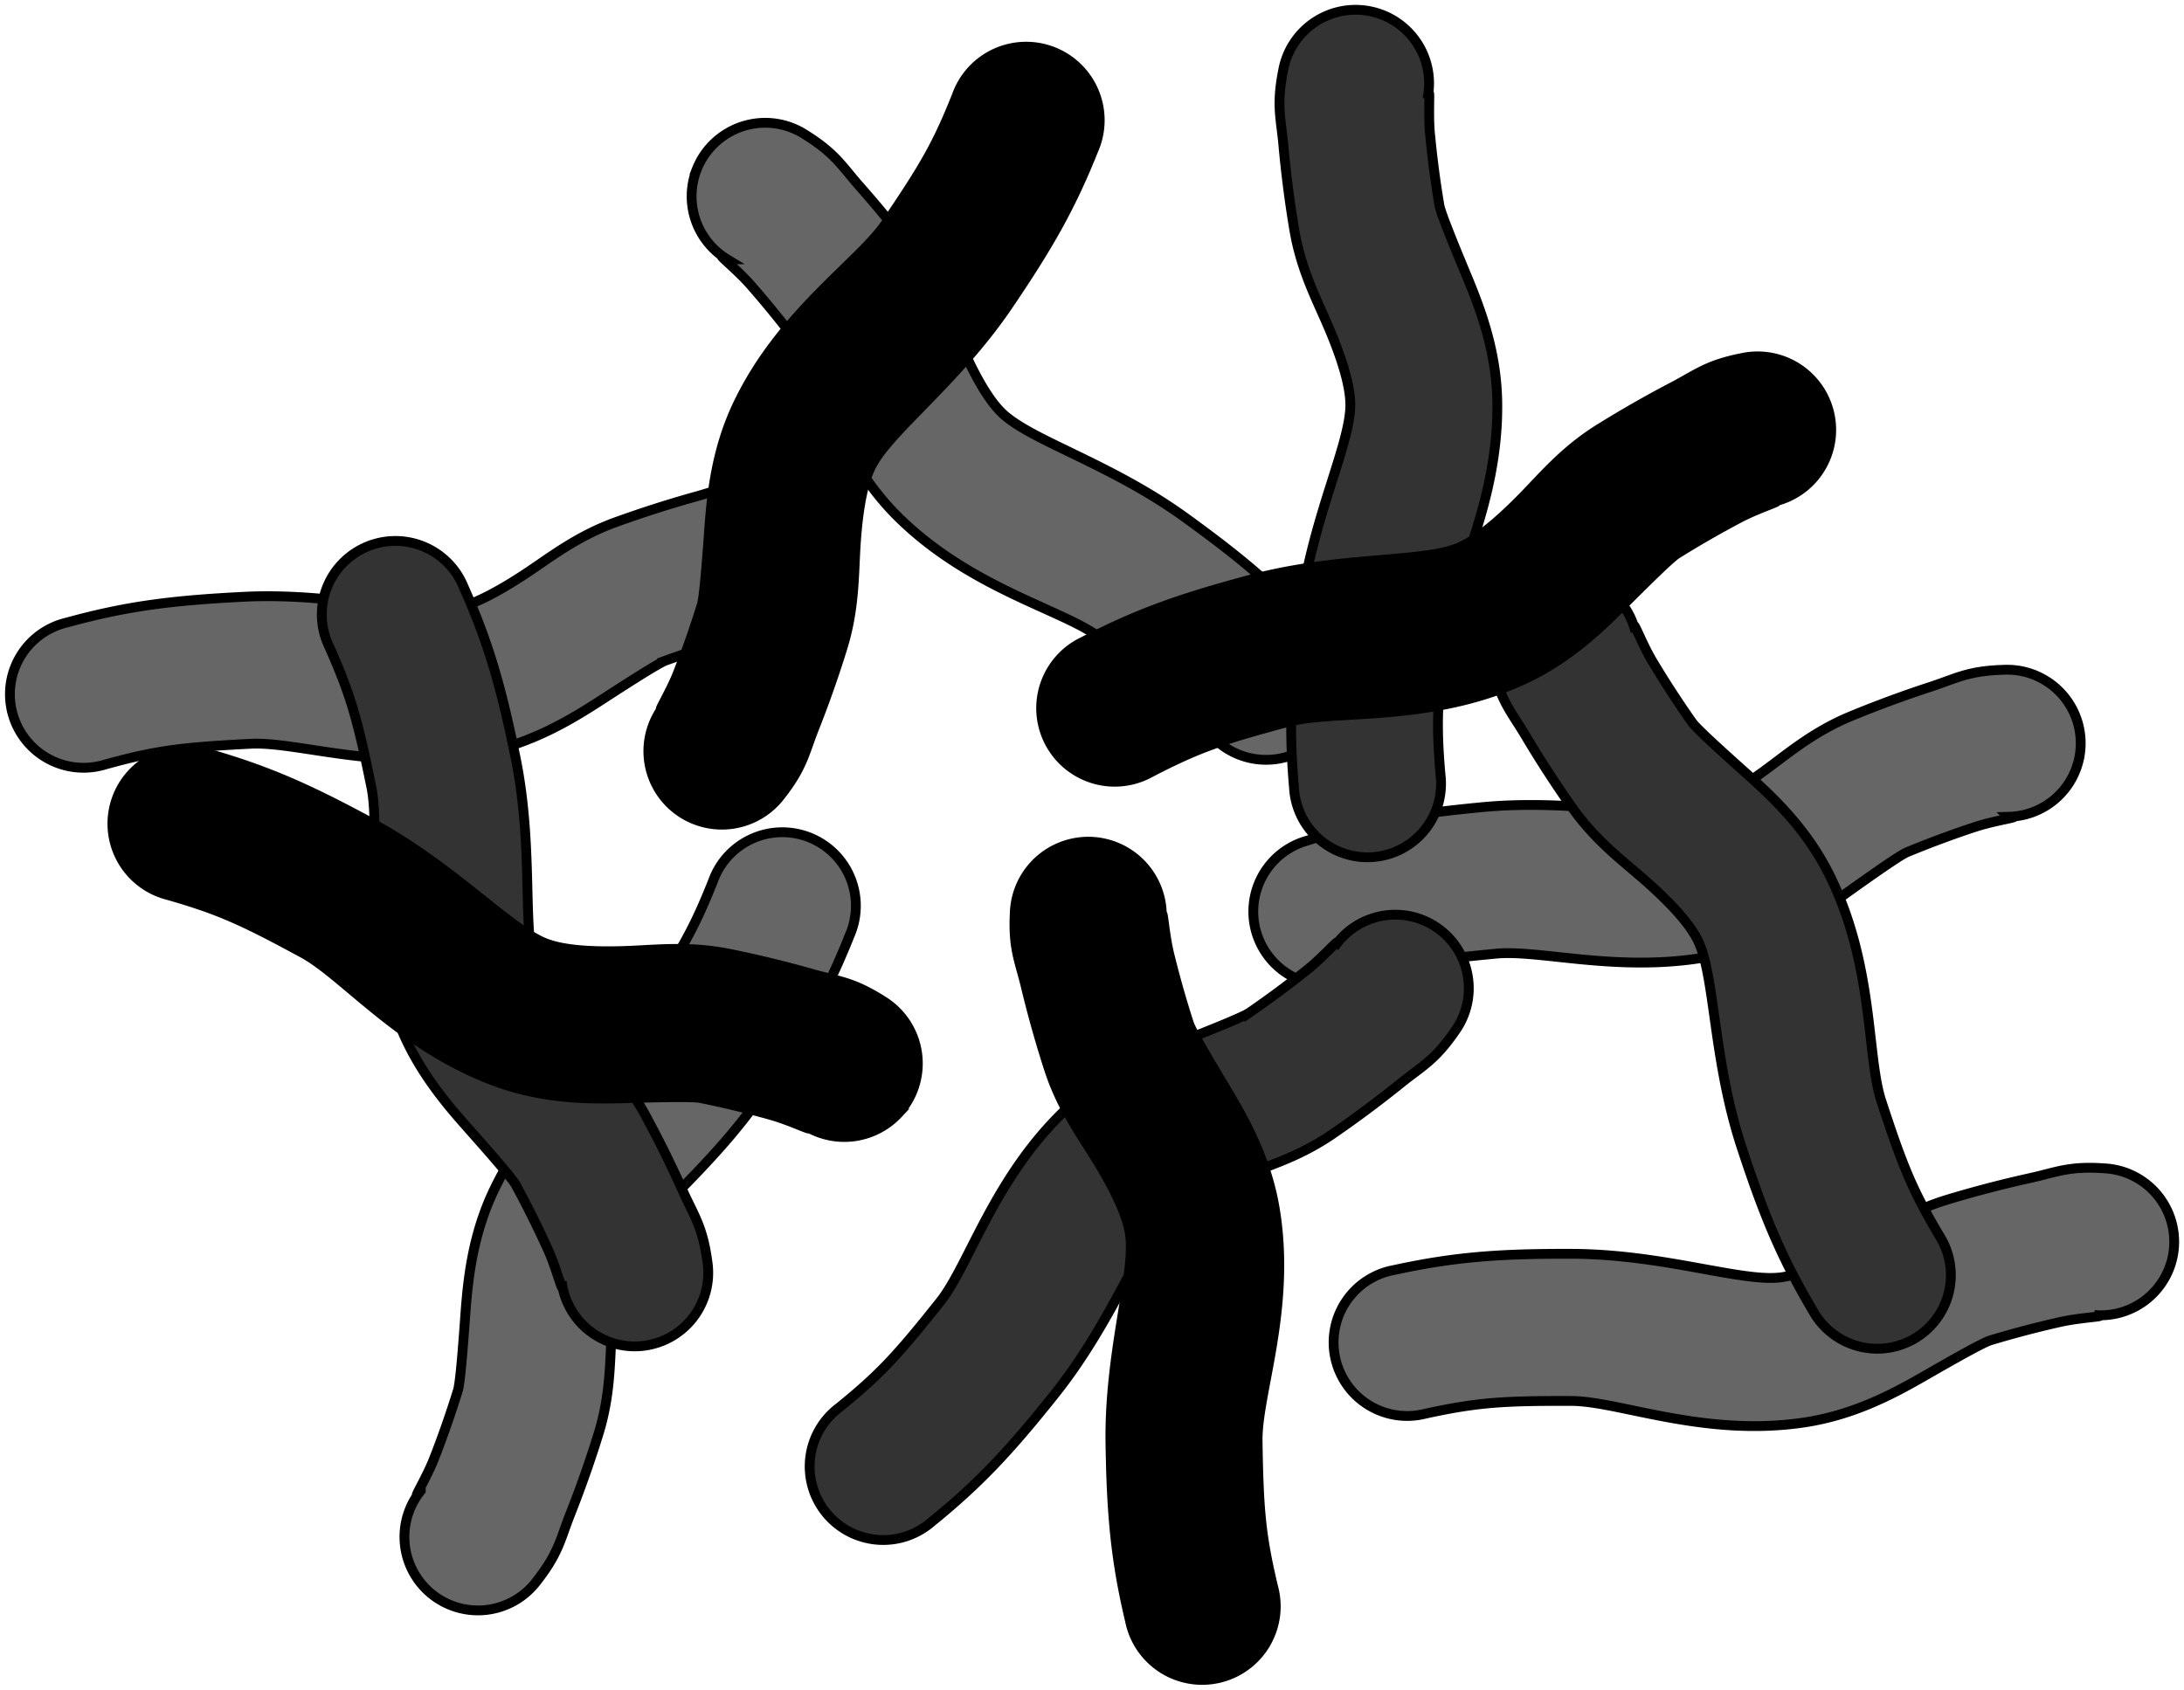 <svg xmlns="http://www.w3.org/2000/svg" xmlns:dc="http://dublincore.org/documents/dcmi-terms/" height="172.295" width="222.607"><g font-weight="400" color="#000" stroke="#000" font-family="Sans"><path d="M43.077 161.624a7.5 7.5 0 0 0 11.614-.404c2.275-2.902 2.421-4.302 3.446-6.887a114.312 114.312 0 0 0 2.877-8.186c1.275-4.147 1.136-7.622 1.364-10.808.228-3.187.677-5.876 1.51-7.604 1.747-3.622 8.656-8.619 13.96-16.433 4.114-6.059 6.406-10.044 8.748-15.92a7.5 7.5 0 1 0-13.924-5.551c-2.014 5.052-3.336 7.303-7.245 13.06-2.719 4.005-10.564 9.068-15.027 18.324-2.272 4.71-2.723 9.325-2.989 13.05-.266 3.726-.522 6.78-.737 7.48-.674 2.193-1.6 4.863-2.462 7.036-.861 2.174-2.497 4.692-1.323 3.194a7.5 7.5 0 0 0 .188 9.649zM85.877 58.223a7.5 7.5 0 0 0-7.328-9.02c-3.687-.064-4.892.665-7.572 1.407a114.32 114.32 0 0 0-8.264 2.644c-4.076 1.484-6.764 3.69-9.443 5.431-2.679 1.741-5.094 3.005-6.975 3.383-3.943.792-12.096-1.704-21.527-1.221-7.314.374-11.875.95-17.975 2.627a7.5 7.5 0 1 0 3.972 14.454c5.244-1.442 7.837-1.745 14.788-2.1 4.833-.248 13.604 2.954 23.679.93 5.127-1.029 9.079-3.453 12.21-5.488 3.133-2.035 5.723-3.674 6.411-3.925a101.181 101.181 0 0 1 7.097-2.28c2.253-.625 5.249-.839 3.346-.872a7.5 7.5 0 0 0 7.581-5.97zM211.983 76.972a7.5 7.5 0 0 0-7.72-8.687c-3.686.1-4.857.88-7.502 1.74-2.644.86-5.575 1.942-8.14 3.006-4.006 1.663-6.593 3.987-9.193 5.844-2.6 1.858-4.956 3.227-6.819 3.688-3.904.965-12.159-1.168-21.56-.27-7.29.698-11.822 1.475-17.841 3.42a7.5 7.5 0 1 0 4.607 14.264c5.175-1.672 7.752-2.09 14.68-2.752 4.818-.46 13.722 2.351 23.697-.116 5.077-1.255 8.918-3.851 11.957-6.023 3.039-2.171 5.554-3.923 6.23-4.204 2.119-.88 4.766-1.869 6.99-2.592 2.223-.723 5.206-1.07 3.303-1.018a7.5 7.5 0 0 0 7.31-6.3zM221.359 128.52a7.5 7.5 0 0 0-6.829-9.404c-3.678-.264-4.92.398-7.636.994a114.287 114.287 0 0 0-8.396 2.192c-4.15 1.261-6.954 3.32-9.723 4.912-2.77 1.593-5.25 2.724-7.149 3-3.98.577-11.985-2.357-21.429-2.386-7.324-.023-11.91.305-18.09 1.649a7.5 7.5 0 1 0 3.183 14.648c5.314-1.155 7.92-1.317 14.88-1.296 4.839.015 13.424 3.688 23.593 2.213 5.175-.75 9.253-2.957 12.49-4.819 3.238-1.862 5.913-3.359 6.614-3.571a101.196 101.196 0 0 1 7.21-1.893c2.284-.501 5.286-.553 3.388-.69a7.5 7.5 0 0 0 7.894-5.55z" style="text-indent:0;text-align:start;line-height:normal;text-transform:none;block-progression:tb;marker:none;-inkscape-font-specification:Sans" fill="#666" overflow="visible"/><path d="M158.94 58.646a7.5 7.5 0 0 0-6.782 9.437c.905 3.575 1.925 4.546 3.344 6.938a114.302 114.302 0 0 0 4.719 7.28c2.501 3.545 5.336 5.56 7.718 7.688 2.383 2.129 4.236 4.128 5.094 5.844 1.799 3.597 1.529 12.12 4.469 21.094 2.28 6.96 4.032 11.21 7.25 16.656a7.5 7.5 0 1 0 12.906-7.625c-2.767-4.682-3.74-7.105-5.906-13.719-1.507-4.598-.717-13.903-5.313-23.093-2.338-4.678-5.714-7.856-8.5-10.344-2.785-2.489-5.046-4.558-5.468-5.156a101.18 101.18 0 0 1-4.063-6.25c-1.193-2.01-2.186-4.845-1.719-3a7.5 7.5 0 0 0-7.75-5.75z" style="text-indent:0;text-align:start;line-height:normal;text-transform:none;block-progression:tb;marker:none;-inkscape-font-specification:Sans" fill="#333" overflow="visible"/><path d="M71.006 17.293a7.5 7.5 0 0 1 11.06-3.571c3.126 1.954 3.74 3.222 5.582 5.304a114.317 114.317 0 0 1 5.49 6.719c2.61 3.465 3.662 6.78 4.96 9.7 1.299 2.918 2.635 5.294 4.007 6.636 2.875 2.812 11.071 5.16 18.718 10.703 5.93 4.298 9.44 7.266 13.642 11.995a7.5 7.5 0 1 1-11.205 9.957c-3.612-4.066-5.622-5.733-11.257-9.817-3.918-2.84-13.018-4.934-20.364-12.118-3.738-3.657-5.732-7.843-7.25-11.256-1.518-3.412-2.797-6.198-3.237-6.783a101.185 101.185 0 0 0-4.71-5.779c-1.549-1.75-3.944-3.562-2.33-2.553a7.5 7.5 0 0 1-3.105-9.137z" style="text-indent:0;text-align:start;line-height:normal;text-transform:none;block-progression:tb;marker:none;-inkscape-font-specification:Sans" fill="#666" overflow="visible"/><path d="M64.286 137.254a7.5 7.5 0 0 0 7.821-8.595c-.488-3.655-1.389-4.738-2.524-7.276a114.314 114.314 0 0 0-3.85-7.776c-2.078-3.808-4.662-6.135-6.784-8.523-2.122-2.389-3.734-4.587-4.389-6.39-1.373-3.78-.125-12.215-2.014-21.468-1.465-7.176-2.717-11.6-5.288-17.38a7.5 7.5 0 1 0-13.697 6.092c2.21 4.969 2.898 7.487 4.29 14.306.968 4.742-.885 13.894 2.623 23.552 1.786 4.915 4.774 8.46 7.255 11.252 2.48 2.792 4.49 5.108 4.84 5.75a101.177 101.177 0 0 1 3.317 6.676c.954 2.134 1.615 5.064 1.363 3.178a7.5 7.5 0 0 0 7.038 6.602zM140.988 1.55a7.5 7.5 0 0 0-10.193 5.581c-.728 3.615-.229 4.932.018 7.701.247 2.77.646 5.869 1.11 8.606.725 4.277 2.41 7.319 3.64 10.268 1.229 2.949 2.036 5.552 2.069 7.47.068 4.021-3.857 11.59-5.083 20.955-.951 7.261-1.208 11.851-.658 18.153a7.5 7.5 0 1 0 14.934-1.3c-.473-5.418-.303-8.023.6-14.924.628-4.799 5.36-12.849 5.186-23.123-.088-5.229-1.76-9.553-3.196-13-1.437-3.448-2.582-6.292-2.705-7.014a101.192 101.192 0 0 1-.963-7.391c-.208-2.33.121-5.314-.254-3.448a7.5 7.5 0 0 0-4.505-8.534zM145.248 93.895a7.5 7.5 0 0 1 3.07 11.208c-2.092 3.036-3.386 3.592-5.55 5.34a114.294 114.294 0 0 1-6.958 5.182c-3.579 2.45-6.938 3.353-9.912 4.519-2.975 1.165-5.408 2.394-6.81 3.704-2.939 2.746-5.653 10.828-11.534 18.218-4.56 5.73-7.682 9.105-12.596 13.09a7.5 7.5 0 1 1-9.443-11.642c4.223-3.426 5.98-5.358 10.313-10.804 3.014-3.786 5.513-12.783 13.021-19.799 3.821-3.57 8.092-5.374 11.57-6.737 3.477-1.363 6.317-2.515 6.922-2.93a101.188 101.188 0 0 0 5.984-4.444c1.819-1.469 3.736-3.78 2.656-2.213a7.5 7.5 0 0 1 9.267-2.692z" style="text-indent:0;text-align:start;line-height:normal;text-transform:none;block-progression:tb;marker:none;-inkscape-font-specification:Sans" fill="#333" overflow="visible"/><path d="M91.53 113.544a7.5 7.5 0 0 0-1.559-11.516c-3.114-1.974-4.522-1.98-7.197-2.741-2.674-.762-5.71-1.5-8.431-2.047-4.253-.855-7.697-.37-10.89-.28-3.194.092-5.914-.087-7.717-.744-3.779-1.377-9.44-7.753-17.743-12.252-6.439-3.489-10.632-5.372-16.713-7.117a7.5 7.5 0 1 0-4.135 14.409c5.227 1.5 7.599 2.59 13.718 5.906 4.255 2.306 10.076 9.607 19.73 13.125 4.914 1.791 9.55 1.78 13.284 1.673 3.733-.107 6.798-.157 7.516-.013 2.249.452 4.998 1.108 7.246 1.748 2.249.64 4.918 2.018 3.31.998a7.5 7.5 0 0 0 9.582-1.149zM67.938 81.517a7.5 7.5 0 0 0 11.614-.404c2.275-2.901 2.42-4.302 3.445-6.887a114.312 114.312 0 0 0 2.877-8.186c1.275-4.146 1.137-7.621 1.365-10.808.227-3.187.676-5.875 1.51-7.603 1.747-3.623 8.655-8.62 13.96-16.433 4.113-6.06 6.406-10.044 8.748-15.92a7.5 7.5 0 1 0-13.925-5.552c-2.013 5.052-3.335 7.303-7.245 13.061-2.718 4.004-10.563 9.068-15.027 18.323-2.271 4.71-2.722 9.325-2.988 13.05-.267 3.726-.522 6.78-.737 7.48-.674 2.193-1.6 4.863-2.462 7.037-.862 2.173-2.498 4.692-1.323 3.194a7.5 7.5 0 0 0 .188 9.648zM186.649 43.785a7.5 7.5 0 0 0-9.05-7.291c-3.618.707-4.645 1.67-7.11 2.956a114.302 114.302 0 0 0-7.531 4.31c-3.677 2.302-5.845 5.022-8.102 7.283-2.256 2.262-4.354 4.002-6.115 4.764-3.691 1.597-12.185.858-21.308 3.298-7.075 1.893-11.416 3.408-17.031 6.32a7.5 7.5 0 1 0 6.901 13.308c4.828-2.504 7.3-3.342 14.024-5.14 4.675-1.251 13.922.05 23.352-4.032 4.799-2.077 8.158-5.272 10.796-7.916 2.639-2.644 4.83-4.788 5.45-5.176a101.192 101.192 0 0 1 6.465-3.712c2.073-1.08 4.958-1.915 3.09-1.55a7.5 7.5 0 0 0 6.169-7.422zM112.703 86.025a7.5 7.5 0 0 0-9.27 7.008c-.194 3.682.492 4.912 1.14 7.616a114.3 114.3 0 0 0 2.352 8.352c1.34 4.125 3.452 6.889 5.098 9.627 1.645 2.739 2.824 5.196 3.135 7.09.654 3.968-2.126 12.028-1.974 21.471.118 7.323.533 11.901 1.995 18.056a7.5 7.5 0 1 0 14.585-3.464c-1.257-5.29-1.47-7.893-1.581-14.852-.078-4.838 3.43-13.492 1.76-23.631-.85-5.16-3.133-9.195-5.057-12.396-1.924-3.202-3.472-5.848-3.698-6.544a101.195 101.195 0 0 1-2.03-7.173c-.545-2.273-.655-5.274-.754-3.374a7.5 7.5 0 0 0-5.701-7.786z" style="text-indent:0;text-align:start;line-height:normal;text-transform:none;block-progression:tb;marker:none;-inkscape-font-specification:Sans" overflow="visible"/></g></svg>